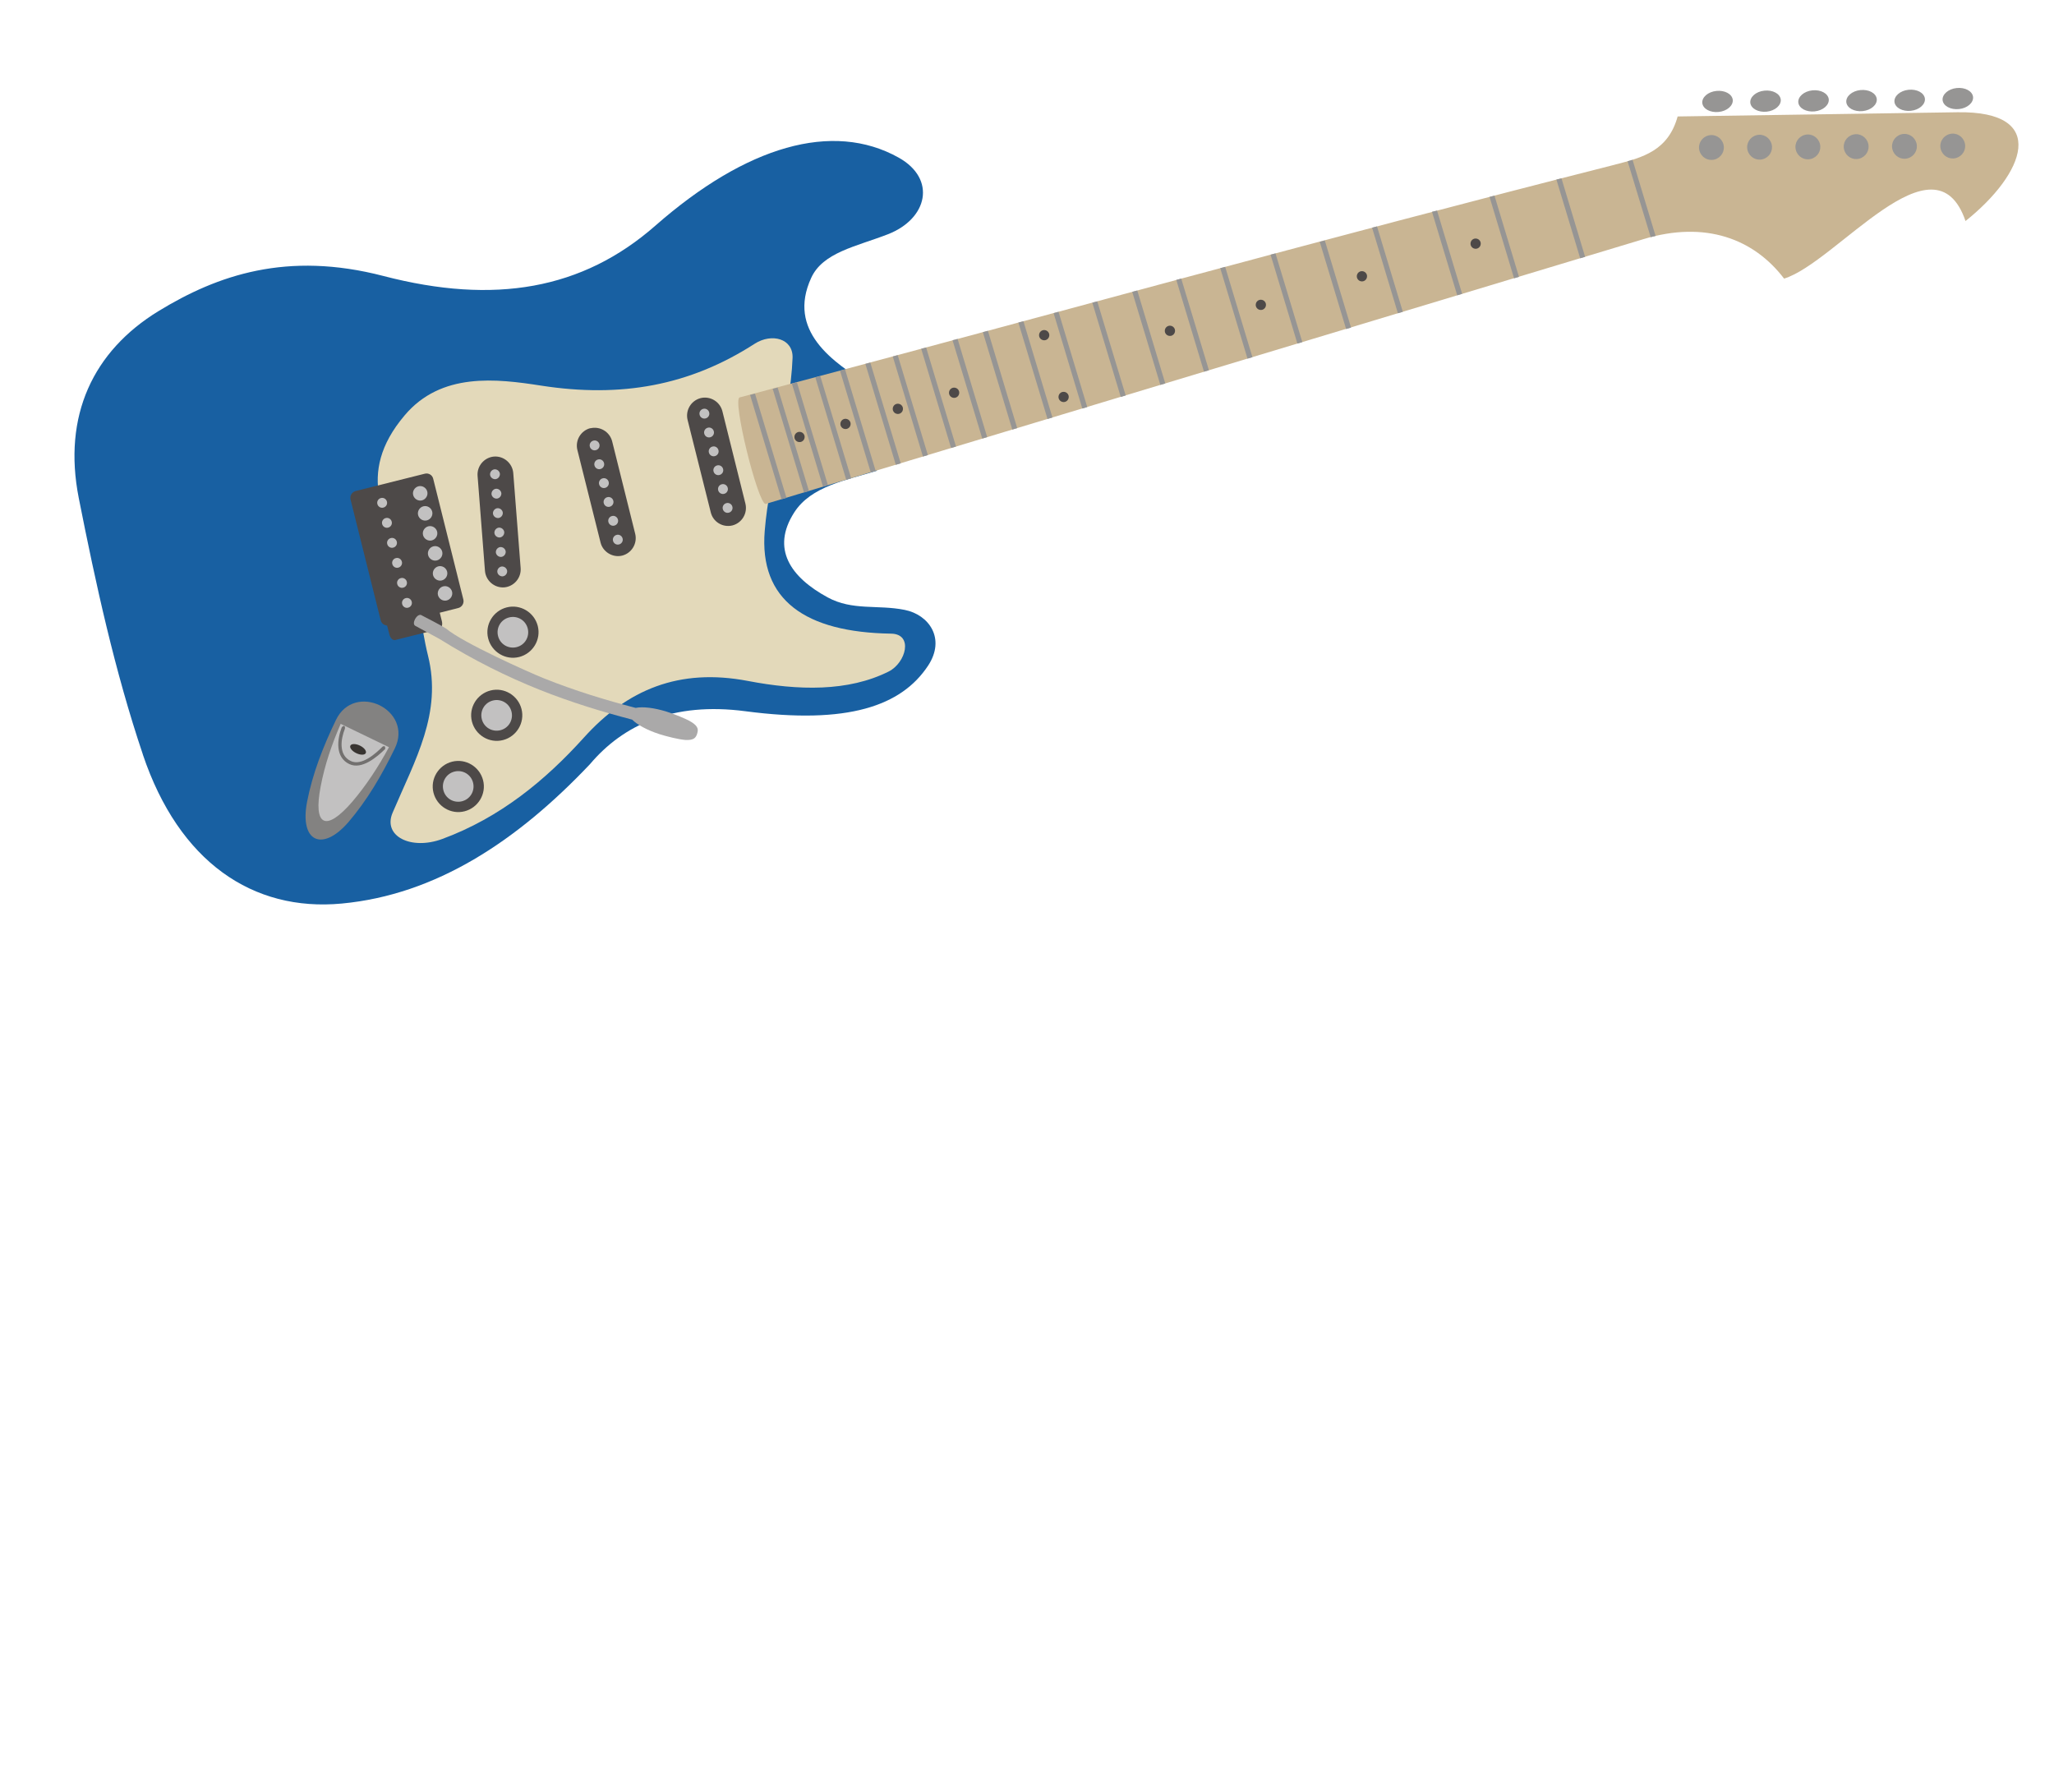 <?xml version="1.0" encoding="UTF-8" standalone="no"?>
<svg
   xml:space="preserve"
   width="8.304in"
   height="7.245in"
   shape-rendering="geometricPrecision"
   text-rendering="geometricPrecision"
   image-rendering="optimizeQuality"
   fill-rule="evenodd"
   clip-rule="evenodd"
   viewBox="0 0 14.163 12.357"
   version="1.1"
   id="svg90"
   sodipodi:docname="Electric_guitar-tims.svg"
   inkscape:version="1.2.2 (b0a8486541, 2022-12-01)"
   xmlns:inkscape="http://www.inkscape.org/namespaces/inkscape"
   xmlns:sodipodi="http://sodipodi.sourceforge.net/DTD/sodipodi-0.dtd"
   xmlns="http://www.w3.org/2000/svg"
   xmlns:svg="http://www.w3.org/2000/svg"><defs
   id="defs94" /><sodipodi:namedview
   id="namedview92"
   pagecolor="#ffffff"
   bordercolor="#000000"
   borderopacity="0.25"
   inkscape:showpageshadow="2"
   inkscape:pageopacity="0.0"
   inkscape:pagecheckerboard="0"
   inkscape:deskcolor="#d1d1d1"
   inkscape:document-units="in"
   showgrid="false"
   inkscape:zoom="1.1433326"
   inkscape:cx="450.87491"
   inkscape:cy="205.9768"
   inkscape:window-width="1920"
   inkscape:window-height="1018"
   inkscape:window-x="0"
   inkscape:window-y="30"
   inkscape:window-maximized="1"
   inkscape:current-layer="Layer_x0020_1"><inkscape:page
     x="0"
     y="0"
     width="14.163"
     height="12.357"
     id="page555" /><inkscape:page
     x="13.907"
     y="-3.496"
     width="0.016"
     height="0.855"
     id="page557" /></sodipodi:namedview>
 <g
   id="Layer_x0020_1"
   inkscape:label="Layer 1"
   inkscape:groupmode="layer"
   transform="translate(0.482,0.311)">
  <path
   fill="#1860a2"
   d="m 0.503,4.891 c -0.194,-0.576 -0.324,-1.172 -0.442,-1.768 -0.112,-0.568 0.099,-1.013 0.55,-1.289 0.406,-0.248 0.886,-0.415 1.551,-0.242 0.765,0.199 1.373,0.094 1.876,-0.348 0.625,-0.548 1.221,-0.723 1.677,-0.468 0.262,0.147 0.2,0.421 -0.074,0.528 -0.219,0.085 -0.45,0.125 -0.53,0.302 -0.165,0.361 0.14,0.579 0.416,0.744 0.012,0.195 0.025,0.39 0.037,0.585 -0.21,0.065 -0.454,0.106 -0.57,0.288 -0.16,0.25 -0.025,0.446 0.231,0.585 0.171,0.093 0.344,0.049 0.53,0.086 0.169,0.033 0.285,0.198 0.163,0.384 -0.184,0.279 -0.553,0.408 -1.26,0.315 -0.501,-0.066 -0.843,0.094 -1.072,0.365 -0.503,0.531 -1.062,0.9 -1.711,0.961 -0.615,0.058 -1.123,-0.288 -1.372,-1.027 z"
   id="path11" />
  <path
   fill="#e3d9ba"
   d="m 2.312,3.563 c -0.127,-0.28 -0.352,-0.599 -0.004,-1.01 0.252,-0.299 0.633,-0.253 0.942,-0.205 0.55,0.085 1.022,0.001 1.472,-0.289 0.117,-0.075 0.266,-0.036 0.261,0.098 -0.016,0.402 -0.16,0.791 -0.192,1.193 -0.039,0.478 0.282,0.699 0.871,0.708 0.156,0.002 0.103,0.201 -0.016,0.261 -0.279,0.14 -0.622,0.132 -0.972,0.065 -0.473,-0.09 -0.831,0.059 -1.131,0.392 -0.262,0.29 -0.574,0.55 -0.976,0.698 -0.215,0.079 -0.411,-0.019 -0.342,-0.181 0.157,-0.369 0.343,-0.686 0.244,-1.084 -0.053,-0.215 -0.064,-0.444 -0.155,-0.646 z"
   id="path13" />
  <path
   fill="#c9b593"
   d="m 10.654,0.824 c 0.194,-0.049 0.367,-0.097 0.432,-0.332 l 1.929,-0.029 c 0.636,-0.01 0.465,0.424 0.056,0.75 -0.214,-0.624 -0.89,0.286 -1.251,0.397 -0.208,-0.273 -0.541,-0.402 -0.97,-0.272 l -6.053,1.826 c -0.054,-0.004 -0.233,-0.728 -0.178,-0.735 2.012,-0.535 4.018,-1.093 6.036,-1.605 z"
   id="path15" />
  <path
   fill="#969594"
   d="m 11.353,0.316 c 0.058,-0.006 0.108,0.021 0.113,0.061 0.004,0.04 -0.039,0.078 -0.097,0.084 -0.058,0.006 -0.108,-0.021 -0.113,-0.061 -0.004,-0.04 0.039,-0.078 0.097,-0.084 z m 1.657,-0.02 c 0.058,-0.006 0.108,0.021 0.113,0.061 0.004,0.04 -0.039,0.078 -0.097,0.084 -0.058,0.006 -0.108,-0.021 -0.113,-0.061 -0.004,-0.04 0.039,-0.078 0.097,-0.084 z m -1.326,0.018 c 0.058,-0.006 0.108,0.021 0.113,0.061 0.004,0.04 -0.039,0.078 -0.097,0.084 -0.058,0.006 -0.108,-0.021 -0.113,-0.061 -0.004,-0.04 0.039,-0.078 0.097,-0.084 z m 0.994,-0.006 c 0.058,-0.006 0.108,0.021 0.113,0.061 0.004,0.04 -0.039,0.078 -0.097,0.084 -0.058,0.006 -0.108,-0.021 -0.113,-0.061 -0.004,-0.04 0.039,-0.078 0.097,-0.084 z m -0.663,0.004 c 0.058,-0.006 0.108,0.021 0.113,0.061 0.004,0.04 -0.039,0.078 -0.097,0.084 -0.058,0.006 -0.108,-0.021 -0.113,-0.061 -0.004,-0.04 0.039,-0.078 0.097,-0.084 z m 0.331,-0.002 c 0.058,-0.006 0.108,0.021 0.113,0.061 0.004,0.04 -0.039,0.078 -0.097,0.084 -0.058,0.006 -0.108,-0.021 -0.113,-0.061 -0.004,-0.04 0.039,-0.078 0.097,-0.084 z"
   id="path17" />
  <path
   fill="#969594"
   fill-rule="nonzero"
   d="m 10.775,0.791 0.159,0.525 c -0.011,0.003 -0.023,0.005 -0.034,0.008 L 10.741,0.801 c 0.011,-0.003 0.023,-0.007 0.034,-0.01 z m -0.49,0.128 0.163,0.541 -0.034,0.01 -0.164,-0.543 z m -0.462,0.119 0.169,0.56 -0.034,0.01 -0.169,-0.561 z m -0.396,0.103 0.173,0.574 -0.034,0.01 -0.174,-0.576 z m -0.414,0.109 0.178,0.589 -0.034,0.01 -0.178,-0.59 z m -0.7,0.186 0.185,0.612 -0.034,0.01 -0.185,-0.613 z m -0.347,0.093 0.188,0.623 -0.034,0.01 -0.188,-0.624 z m -0.303,0.081 0.191,0.632 -0.034,0.01 -0.191,-0.633 z m -0.303,0.082 0.193,0.641 -0.034,0.01 -0.194,-0.642 z m -0.276,0.075 0.196,0.649 -0.034,0.01 -0.196,-0.65 z m -0.267,0.072 0.198,0.657 -0.034,0.01 -0.198,-0.658 z m -0.242,0.065 0.2,0.664 -0.034,0.01 -0.201,-0.665 z m -0.245,0.066 0.202,0.671 -0.034,0.01 -0.203,-0.672 z m -0.209,0.056 0.204,0.677 -0.034,0.01 -0.205,-0.678 z m -0.217,0.059 0.206,0.683 -0.034,0.01 -0.206,-0.684 z m -0.196,0.053 0.208,0.689 -0.034,0.01 -0.208,-0.69 z m -0.189,0.051 0.21,0.695 -0.034,0.01 -0.21,-0.696 z m -0.174,0.047 0.211,0.7 -0.034,0.01 -0.212,-0.701 z m -0.171,0.046 0.213,0.705 -0.034,0.01 -0.213,-0.706 z m -0.161,0.043 0.214,0.71 -0.034,0.01 -0.215,-0.711 z m -0.133,0.036 0.216,0.714 -0.034,0.01 -0.216,-0.715 z m -0.156,0.042 0.217,0.719 -0.034,0.01 -0.217,-0.72 z m 3.929,-1.056 0.181,0.601 -0.034,0.01 -0.182,-0.602 z"
   id="path19" />
  <path
   fill="#4d4948"
   d="m 5.021,2.668 c 0.019,-0.005 0.038,0.005 0.044,0.024 0.005,0.019 -0.005,0.038 -0.024,0.044 -0.019,0.005 -0.038,-0.005 -0.044,-0.024 -0.005,-0.019 0.005,-0.038 0.024,-0.044 z"
   id="path21" />
  <path
   fill="#4d4948"
   d="m 5.338,2.578 c 0.019,-0.005 0.038,0.005 0.044,0.024 0.005,0.019 -0.005,0.038 -0.024,0.044 -0.019,0.005 -0.038,-0.005 -0.044,-0.024 -0.005,-0.019 0.005,-0.038 0.024,-0.044 z"
   id="path23" />
  <path
   fill="#4d4948"
   d="m 5.699,2.474 c 0.019,-0.005 0.038,0.005 0.044,0.024 0.005,0.019 -0.005,0.038 -0.024,0.044 -0.019,0.005 -0.038,-0.005 -0.044,-0.024 -0.005,-0.019 0.005,-0.038 0.024,-0.044 z"
   id="path25" />
  <path
   fill="#4d4948"
   d="m 6.087,2.363 c 0.019,-0.005 0.038,0.005 0.044,0.024 0.005,0.019 -0.005,0.038 -0.024,0.044 -0.019,0.005 -0.038,-0.005 -0.044,-0.024 -0.005,-0.019 0.005,-0.038 0.024,-0.044 z"
   id="path27" />
  <path
   fill="#4d4948"
   d="m 7.575,1.936 c 0.019,-0.005 0.038,0.005 0.044,0.024 0.005,0.019 -0.005,0.038 -0.024,0.044 -0.019,0.005 -0.038,-0.005 -0.044,-0.024 -0.005,-0.019 0.005,-0.038 0.024,-0.044 z"
   id="path29" />
  <path
   fill="#4d4948"
   d="m 8.899,1.56 c 0.019,-0.005 0.038,0.005 0.044,0.024 0.005,0.019 -0.005,0.038 -0.024,0.044 -0.019,0.005 -0.038,-0.005 -0.044,-0.024 -0.005,-0.019 0.005,-0.038 0.024,-0.044 z"
   id="path31" />
  <path
   fill="#4d4948"
   d="m 8.202,1.757 c 0.019,-0.005 0.038,0.005 0.044,0.024 0.005,0.019 -0.005,0.038 -0.024,0.044 -0.019,0.005 -0.038,-0.005 -0.044,-0.024 -0.005,-0.019 0.005,-0.038 0.024,-0.044 z"
   id="path33" />
  <path
   fill="#4d4948"
   d="m 9.683,1.335 c 0.019,-0.005 0.038,0.005 0.044,0.024 0.005,0.019 -0.005,0.038 -0.024,0.044 -0.019,0.005 -0.038,-0.005 -0.044,-0.024 -0.005,-0.019 0.005,-0.038 0.024,-0.044 z"
   id="path35" />
  <path
   fill="#4d4948"
   d="m 6.708,1.966 c 0.019,-0.005 0.038,0.005 0.044,0.024 0.005,0.019 -0.005,0.038 -0.024,0.044 -0.019,0.005 -0.038,-0.005 -0.044,-0.024 -0.005,-0.019 0.005,-0.038 0.024,-0.044 z"
   id="path37" />
  <path
   fill="#4d4948"
   d="m 6.842,2.392 c 0.019,-0.005 0.038,0.005 0.044,0.024 0.005,0.019 -0.005,0.038 -0.024,0.044 -0.019,0.005 -0.038,-0.005 -0.044,-0.024 -0.005,-0.019 0.005,-0.038 0.024,-0.044 z"
   id="path39" />
  <path
   fill="#969594"
   d="m 11.298,0.623 c 0.046,-0.012 0.092,0.016 0.104,0.062 0.012,0.046 -0.016,0.092 -0.062,0.104 -0.046,0.012 -0.092,-0.016 -0.104,-0.062 -0.012,-0.046 0.016,-0.092 0.062,-0.104 z"
   id="path41" />
  <path
   fill="#969594"
   d="m 11.63,0.621 c 0.046,-0.012 0.092,0.016 0.104,0.062 0.012,0.046 -0.016,0.092 -0.062,0.104 -0.046,0.012 -0.092,-0.016 -0.104,-0.062 -0.012,-0.046 0.016,-0.092 0.062,-0.104 z"
   id="path43" />
  <path
   fill="#969594"
   d="m 12.962,0.613 c 0.046,-0.012 0.092,0.016 0.104,0.062 0.012,0.046 -0.016,0.092 -0.062,0.104 -0.046,0.012 -0.092,-0.016 -0.104,-0.062 -0.012,-0.046 0.016,-0.092 0.062,-0.104 z"
   id="path45" />
  <path
   fill="#969594"
   d="m 12.629,0.615 c 0.046,-0.012 0.092,0.016 0.104,0.062 0.012,0.046 -0.016,0.092 -0.062,0.104 -0.046,0.012 -0.092,-0.016 -0.104,-0.062 -0.012,-0.046 0.016,-0.092 0.062,-0.104 z"
   id="path47" />
  <path
   fill="#969594"
   d="m 12.296,0.617 c 0.046,-0.012 0.092,0.016 0.104,0.062 0.012,0.046 -0.016,0.092 -0.062,0.104 -0.046,0.012 -0.092,-0.016 -0.104,-0.062 -0.012,-0.046 0.016,-0.092 0.062,-0.104 z"
   id="path49" />
  <path
   fill="#969594"
   d="m 11.963,0.619 c 0.046,-0.012 0.092,0.016 0.104,0.062 0.012,0.046 -0.016,0.092 -0.062,0.104 -0.046,0.012 -0.092,-0.016 -0.104,-0.062 -0.012,-0.046 0.016,-0.092 0.062,-0.104 z"
   id="path51" />
  <path
   fill="#4d4948"
   d="m 2.55,3.913 0.015,0.06 c 0.006,0.025 -0.002,0.049 -0.018,0.053 l -0.304,0.076 c -0.016,0.004 -0.034,-0.013 -0.04,-0.038 l -0.016,-0.062 c -0.02,-8.058e-4 -0.039,-0.015 -0.044,-0.036 l -0.208,-0.833 c -0.006,-0.025 0.009,-0.051 0.034,-0.058 l 0.479,-0.12 c 0.025,-0.006 0.051,0.009 0.057,0.035 l 0.208,0.833 c 0.006,0.025 -0.009,0.051 -0.034,0.058 l -0.13,0.033 z"
   id="path53" />
  <path
   fill="#c2c1c1"
   d="m 2.178,3.261 c 0.018,-0.005 0.037,0.007 0.041,0.025 0.005,0.018 -0.007,0.037 -0.025,0.041 -0.018,0.005 -0.037,-0.007 -0.041,-0.025 -0.005,-0.018 0.007,-0.037 0.025,-0.041 z m 0.396,0.471 c 0.027,-0.007 0.054,0.01 0.061,0.036 0.007,0.027 -0.01,0.054 -0.036,0.061 -0.027,0.007 -0.054,-0.01 -0.061,-0.036 -0.007,-0.027 0.01,-0.054 0.036,-0.061 z m -0.258,0.081 c 0.018,-0.005 0.037,0.007 0.041,0.025 0.005,0.018 -0.007,0.037 -0.025,0.041 -0.018,0.005 -0.037,-0.007 -0.041,-0.025 -0.005,-0.018 0.007,-0.037 0.025,-0.041 z m -0.034,-0.138 c 0.018,-0.005 0.037,0.007 0.041,0.025 0.005,0.018 -0.007,0.037 -0.025,0.041 -0.018,0.005 -0.037,-0.007 -0.041,-0.025 -0.005,-0.018 0.007,-0.037 0.025,-0.041 z m 0.258,-0.081 c 0.027,-0.007 0.054,0.01 0.061,0.036 0.007,0.027 -0.01,0.054 -0.036,0.061 -0.027,0.007 -0.054,-0.01 -0.061,-0.036 -0.007,-0.027 0.01,-0.054 0.036,-0.061 z m -0.034,-0.138 c 0.027,-0.007 0.054,0.01 0.061,0.036 0.007,0.027 -0.01,0.054 -0.036,0.061 -0.027,0.007 -0.054,-0.01 -0.061,-0.036 -0.007,-0.027 0.01,-0.054 0.036,-0.061 z m -0.258,0.081 c 0.018,-0.005 0.037,0.007 0.041,0.025 0.005,0.018 -0.007,0.037 -0.025,0.041 -0.018,0.005 -0.037,-0.007 -0.041,-0.025 -0.005,-0.018 0.007,-0.037 0.025,-0.041 z M 2.213,3.399 c 0.018,-0.005 0.037,0.007 0.041,0.025 0.005,0.018 -0.007,0.037 -0.025,0.041 -0.018,0.005 -0.037,-0.007 -0.041,-0.025 -0.005,-0.018 0.007,-0.037 0.025,-0.041 z m 0.258,-0.081 c 0.027,-0.007 0.054,0.01 0.061,0.036 0.007,0.027 -0.01,0.054 -0.036,0.061 -0.027,0.007 -0.054,-0.01 -0.061,-0.036 -0.007,-0.027 0.01,-0.054 0.036,-0.061 z m -0.034,-0.138 c 0.027,-0.007 0.054,0.01 0.061,0.036 0.007,0.027 -0.01,0.054 -0.036,0.061 -0.027,0.007 -0.054,-0.01 -0.061,-0.036 -0.007,-0.027 0.01,-0.054 0.036,-0.061 z m -0.034,-0.138 c 0.027,-0.007 0.054,0.01 0.061,0.036 0.007,0.027 -0.01,0.054 -0.036,0.061 -0.027,0.007 -0.054,-0.01 -0.061,-0.036 -0.007,-0.027 0.01,-0.054 0.036,-0.061 z m -0.258,0.081 c 0.018,-0.005 0.037,0.007 0.041,0.025 0.005,0.018 -0.007,0.037 -0.025,0.041 -0.018,0.005 -0.037,-0.007 -0.041,-0.025 -0.005,-0.018 0.007,-0.037 0.025,-0.041 z"
   id="path55" />
  <path
   fill="#4d4948"
   d="m 4.349,2.434 v 0 c 0.066,-0.016 0.133,0.024 0.15,0.09 l 0.159,0.638 c 0.016,0.066 -0.024,0.133 -0.09,0.15 v 0 C 4.502,3.328 4.435,3.288 4.419,3.222 L 4.259,2.584 C 4.243,2.518 4.283,2.451 4.349,2.434 Z"
   id="path57" />
  <path
   fill="#c2c1c1"
   d="m 4.527,3.158 c 0.018,-0.005 0.037,0.007 0.041,0.025 0.005,0.018 -0.007,0.037 -0.025,0.041 -0.018,0.005 -0.037,-0.007 -0.041,-0.025 -0.005,-0.018 0.007,-0.037 0.025,-0.041 z m -0.032,-0.13 c 0.018,-0.005 0.037,0.007 0.041,0.025 0.005,0.018 -0.007,0.037 -0.025,0.041 -0.018,0.005 -0.037,-0.007 -0.041,-0.025 -0.005,-0.018 0.007,-0.037 0.025,-0.041 z m -0.032,-0.13 c 0.018,-0.005 0.037,0.007 0.041,0.025 0.005,0.018 -0.007,0.037 -0.025,0.041 -0.018,0.005 -0.037,-0.007 -0.041,-0.025 -0.005,-0.018 0.007,-0.037 0.025,-0.041 z m -0.032,-0.13 c 0.018,-0.005 0.037,0.007 0.041,0.025 0.005,0.018 -0.007,0.037 -0.025,0.041 -0.018,0.005 -0.037,-0.007 -0.041,-0.025 -0.005,-0.018 0.007,-0.037 0.025,-0.041 z m -0.032,-0.13 c 0.018,-0.005 0.037,0.007 0.041,0.025 0.005,0.018 -0.007,0.037 -0.025,0.041 -0.018,0.005 -0.037,-0.007 -0.041,-0.025 -0.005,-0.018 0.007,-0.037 0.025,-0.041 z m -0.032,-0.13 c 0.018,-0.005 0.037,0.007 0.041,0.025 0.005,0.018 -0.007,0.037 -0.025,0.041 -0.018,0.005 -0.037,-0.007 -0.041,-0.025 -0.005,-0.018 0.007,-0.037 0.025,-0.041 z"
   id="path59" />
  <path
   fill="#4d4948"
   d="m 3.589,2.642 v 0 c 0.066,-0.016 0.133,0.024 0.15,0.09 l 0.159,0.638 c 0.016,0.066 -0.024,0.133 -0.09,0.15 v 0 C 3.743,3.536 3.675,3.495 3.659,3.43 L 3.499,2.791 c -0.016,-0.066 0.024,-0.133 0.09,-0.15 z"
   id="path61" />
  <path
   fill="#c2c1c1"
   d="m 3.77,3.377 c 0.018,-0.005 0.037,0.007 0.041,0.025 0.005,0.018 -0.007,0.037 -0.025,0.041 -0.018,0.005 -0.037,-0.007 -0.041,-0.025 -0.005,-0.018 0.007,-0.037 0.025,-0.041 z m -0.032,-0.13 c 0.018,-0.005 0.037,0.007 0.041,0.025 0.005,0.018 -0.007,0.037 -0.025,0.041 -0.018,0.005 -0.037,-0.007 -0.041,-0.025 -0.005,-0.018 0.007,-0.037 0.025,-0.041 z m -0.032,-0.13 c 0.018,-0.005 0.037,0.007 0.041,0.025 0.005,0.018 -0.007,0.037 -0.025,0.041 -0.018,0.005 -0.037,-0.007 -0.041,-0.025 -0.005,-0.018 0.007,-0.037 0.025,-0.041 z m -0.032,-0.13 c 0.018,-0.005 0.037,0.007 0.041,0.025 0.005,0.018 -0.007,0.037 -0.025,0.041 -0.018,0.005 -0.037,-0.007 -0.041,-0.025 -0.005,-0.018 0.007,-0.037 0.025,-0.041 z m -0.032,-0.13 c 0.018,-0.005 0.037,0.007 0.041,0.025 0.005,0.018 -0.007,0.037 -0.025,0.041 -0.018,0.005 -0.037,-0.007 -0.041,-0.025 -0.005,-0.018 0.007,-0.037 0.025,-0.041 z m -0.032,-0.13 c 0.018,-0.005 0.037,0.007 0.041,0.025 0.005,0.018 -0.007,0.037 -0.025,0.041 -0.018,0.005 -0.037,-0.007 -0.041,-0.025 -0.005,-0.018 0.007,-0.037 0.025,-0.041 z"
   id="path63" />
  <path
   fill="#4d4948"
   d="m 2.924,2.837 v 0 c 0.068,-0.005 0.127,0.046 0.133,0.113 l 0.051,0.656 c 0.005,0.068 -0.046,0.127 -0.113,0.133 v 0 c -0.068,0.005 -0.127,-0.046 -0.133,-0.113 L 2.811,2.97 C 2.806,2.902 2.857,2.843 2.924,2.837 Z"
   id="path65" />
  <path
   fill="#c2c1c1"
   d="m 2.928,2.925 c 0.019,-0.001 0.035,0.013 0.037,0.031 0.001,0.019 -0.013,0.035 -0.031,0.037 -0.019,0.001 -0.035,-0.013 -0.037,-0.031 -0.001,-0.019 0.013,-0.035 0.031,-0.037 z m 0.01,0.134 c 0.019,-0.001 0.035,0.013 0.037,0.031 0.001,0.019 -0.013,0.035 -0.031,0.037 -0.019,0.001 -0.035,-0.013 -0.037,-0.031 -0.001,-0.019 0.013,-0.035 0.031,-0.037 z m 0.01,0.134 c 0.019,-0.001 0.035,0.013 0.037,0.031 0.001,0.019 -0.013,0.035 -0.031,0.037 -0.019,0.001 -0.035,-0.013 -0.037,-0.031 -0.001,-0.019 0.013,-0.035 0.031,-0.037 z m 0.01,0.134 c 0.019,-0.001 0.035,0.013 0.037,0.031 0.001,0.019 -0.013,0.035 -0.031,0.037 -0.019,0.001 -0.035,-0.013 -0.037,-0.031 -0.001,-0.019 0.013,-0.035 0.031,-0.037 z m 0.01,0.134 c 0.019,-0.001 0.035,0.013 0.037,0.031 0.001,0.019 -0.013,0.035 -0.031,0.037 -0.019,0.001 -0.035,-0.013 -0.037,-0.031 -0.001,-0.019 0.013,-0.035 0.031,-0.037 z m 0.01,0.134 c 0.019,-0.001 0.035,0.013 0.037,0.031 0.001,0.019 -0.013,0.035 -0.031,0.037 -0.019,0.001 -0.035,-0.013 -0.037,-0.031 -0.001,-0.019 0.013,-0.035 0.031,-0.037 z"
   id="path67" />
  <g
   id="_146653792"
   transform="translate(0.031,0.295)">
   <path
   id="_146653936"
   fill="#838281"
   d="M 1.89,5.062 C 2.019,4.911 2.119,4.74 2.209,4.555 2.34,4.288 1.931,4.091 1.803,4.359 1.714,4.544 1.642,4.728 1.604,4.924 1.552,5.197 1.708,5.272 1.89,5.062 Z" />
   <path
   id="_146652976"
   fill="#c2c1c1"
   d="M 1.916,4.922 C 2.014,4.807 2.096,4.681 2.169,4.546 L 1.836,4.385 C 1.775,4.526 1.726,4.668 1.698,4.817 1.645,5.09 1.734,5.133 1.916,4.922 Z" />
   <ellipse
   id="_146652232"
   fill="#383431"
   transform="matrix(0.9,0.435,-0.435,0.9,1.956,4.561)"
   rx="0.059"
   ry="0.029"
   cx="0"
   cy="0" />
   <path
   id="_146653120"
   fill="none"
   d="M 1.854,4.415 C 1.816,4.511 1.819,4.613 1.9,4.652 1.966,4.684 2.056,4.627 2.135,4.55" />
   <path
   id="_146653720"
   fill="#72706f"
   fill-rule="nonzero"
   d="M 1.865,4.419 C 1.837,4.49 1.82,4.6 1.905,4.641 l 5.37e-5,8.06e-5 c 0.076,0.037 0.175,-0.054 0.221,-0.1 0.013,-0.006 0.018,-6.178e-4 0.017,0.017 -0.055,0.054 -0.161,0.146 -0.248,0.104 l -2.01e-5,4.03e-5 -7.39e-5,-3.36e-5 c -0.097,-0.047 -0.084,-0.168 -0.052,-0.252 l 1.947e-4,-4.969e-4 c 0.016,-0.019 0.025,-0.01 0.022,0.009 z" />
  </g>
  <path
   fill="#4d4948"
   d="m 2.635,4.941 c 0.094,-0.024 0.19,0.034 0.214,0.128 0.024,0.094 -0.034,0.19 -0.128,0.214 -0.094,0.024 -0.19,-0.034 -0.214,-0.128 -0.024,-0.094 0.034,-0.19 0.128,-0.214 z"
   id="path75" />
  <path
   fill="#c2c1c1"
   d="m 2.652,5.009 c 0.057,-0.014 0.114,0.02 0.128,0.077 0.014,0.057 -0.02,0.114 -0.077,0.128 -0.057,0.014 -0.114,-0.02 -0.128,-0.077 -0.014,-0.057 0.02,-0.114 0.077,-0.128 z"
   id="path77" />
  <path
   fill="#4d4948"
   d="m 2.9,4.45 c 0.094,-0.024 0.19,0.034 0.214,0.128 0.024,0.094 -0.034,0.19 -0.128,0.214 -0.094,0.024 -0.19,-0.034 -0.214,-0.128 -0.024,-0.094 0.034,-0.19 0.128,-0.214 z"
   id="path79" />
  <path
   fill="#c2c1c1"
   d="m 2.917,4.519 c 0.057,-0.014 0.114,0.02 0.128,0.077 0.014,0.057 -0.02,0.114 -0.077,0.128 -0.057,0.014 -0.114,-0.02 -0.128,-0.077 -0.014,-0.057 0.02,-0.114 0.077,-0.128 z"
   id="path81" />
  <path
   fill="#4d4948"
   d="m 3.012,3.877 c 0.094,-0.024 0.19,0.034 0.214,0.128 0.024,0.094 -0.034,0.19 -0.128,0.214 -0.094,0.024 -0.19,-0.034 -0.214,-0.128 -0.024,-0.094 0.034,-0.19 0.128,-0.214 z"
   id="path83" />
  <path
   fill="#c2c1c1"
   d="m 3.029,3.946 c 0.057,-0.014 0.114,0.02 0.128,0.077 0.014,0.057 -0.02,0.114 -0.077,0.128 -0.057,0.014 -0.114,-0.02 -0.128,-0.077 -0.014,-0.057 0.02,-0.114 0.077,-0.128 z"
   id="path85" />
  <path
   fill="#aaa9a9"
   fill-rule="nonzero"
   d="m 2.424,3.931 c 0.056,0.03 0.117,0.059 0.171,0.093 0.117,0.098 0.568,0.3 0.673,0.342 0.215,0.086 0.425,0.15 0.633,0.204 0.048,-0.01 0.128,-0.001 0.214,0.026 0.053,0.017 0.132,0.048 0.168,0.07 0.053,0.032 0.05,0.056 0.042,0.082 -0.008,0.025 -0.02,0.047 -0.082,0.043 -0.042,-0.003 -0.125,-0.023 -0.178,-0.04 -0.084,-0.027 -0.153,-0.065 -0.188,-0.1 -0.21,-0.055 -0.423,-0.12 -0.641,-0.207 -0.222,-0.089 -0.45,-0.201 -0.687,-0.349 -0.055,-0.03 -0.111,-0.06 -0.166,-0.09 -0.031,-0.014 0.01,-0.088 0.04,-0.075 z"
   id="path87" />
 </g>
</svg>
